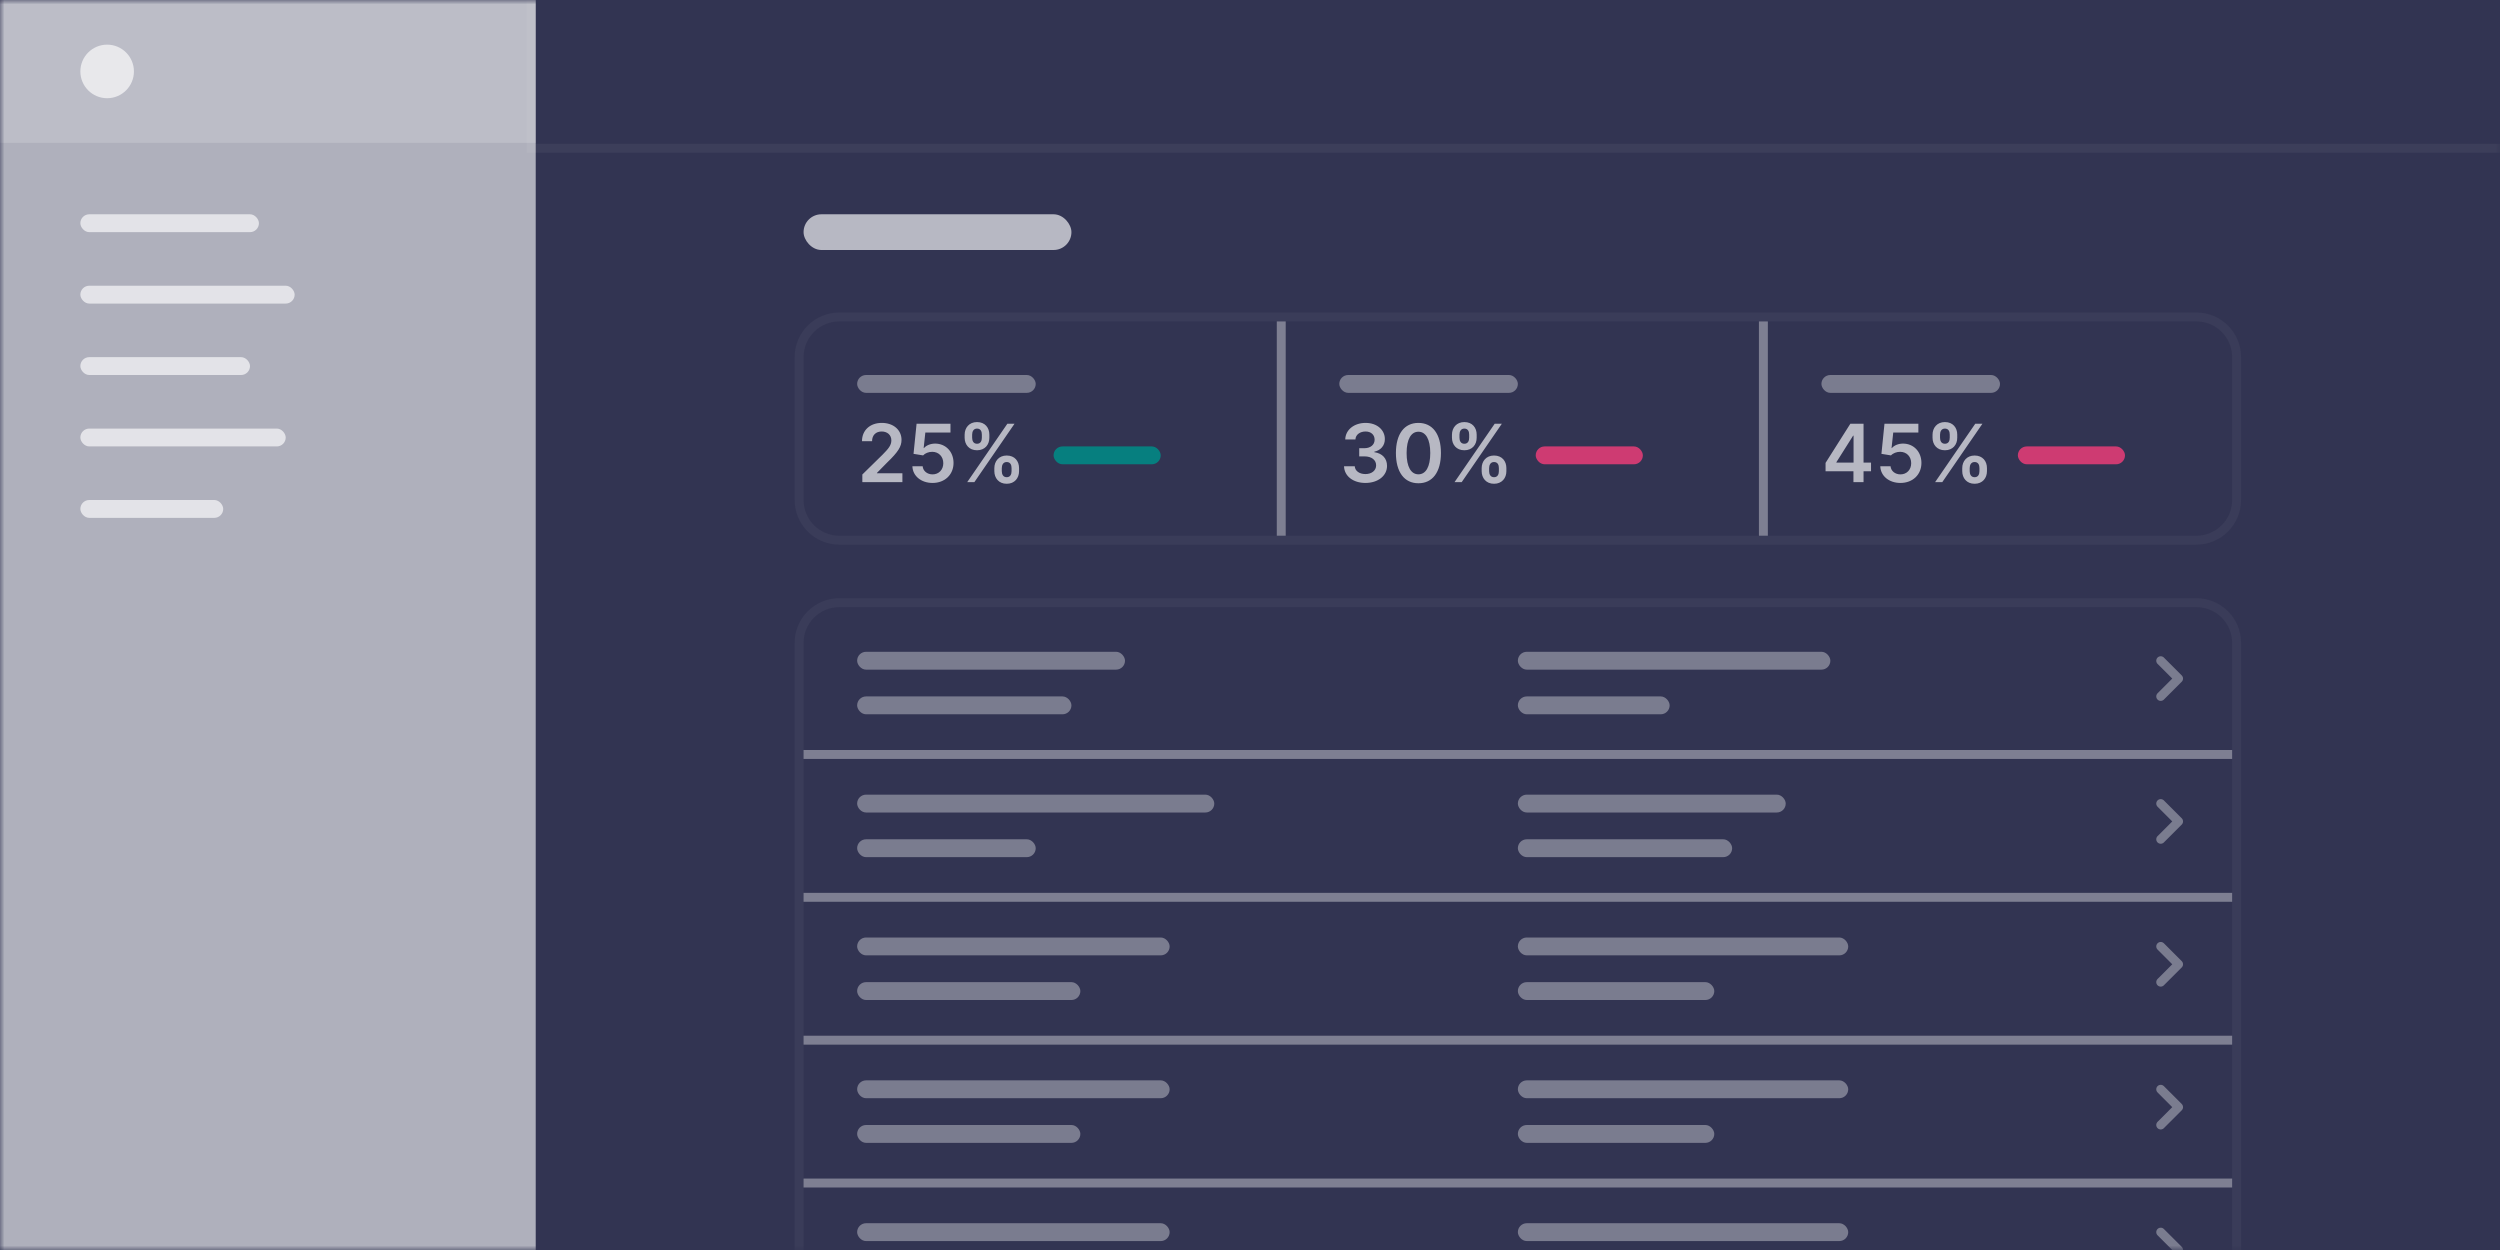 <?xml version="1.0" encoding="UTF-8"?>
<svg width="280px" height="140px" viewBox="0 0 280 140" version="1.1" xmlns="http://www.w3.org/2000/svg" xmlns:xlink="http://www.w3.org/1999/xlink">
    <!-- Generator: Sketch 63 (92445) - https://sketch.com -->
    <title>stats</title>
    <desc>Created with Sketch.</desc>
    <defs>
        <rect id="path-1" x="0" y="0" width="280" height="140"></rect>
    </defs>
    <g id="Page-1" stroke="none" stroke-width="1" fill="none" fill-rule="evenodd">
        <g id="Artboard" transform="translate(-879, -1054)">
            <g id="stats" transform="translate(879, 1054)">
                <rect id="Rectangle" fill="#323452" x="0" y="0" width="280" height="140"></rect>
                <g id="Clipped">
                    <mask id="mask-2" fill="white">
                        <use xlink:href="#path-1"></use>
                    </mask>
                    <g id="Rectangle"></g>
                    <g id="Group" mask="url(#mask-2)">
                        <g transform="translate(0, -1)">
                            <rect id="Rectangle" stroke="none" fill="#323452" fill-rule="evenodd" x="0" y="1" width="280" height="140"></rect>
                            <g id="Group" stroke="none" stroke-width="1" fill="none" fill-rule="evenodd" transform="translate(59, 0)">
                                <rect id="Rectangle" fill="#323452" x="1" y="0.992" width="220" height="16.116"></rect>
                                <rect id="Rectangle" stroke-opacity="0.05" stroke="#FFFFFF" x="0.5" y="0.492" width="221" height="17.116"></rect>
                            </g>
                            <rect id="Rectangle" stroke="none" fill-opacity="0.61" fill="#FFFFFF" fill-rule="evenodd" x="0" y="1" width="60" height="140"></rect>
                            <rect id="Rectangle" stroke="none" fill-opacity="0.163" fill="#FFFFFF" fill-rule="evenodd" x="0" y="1" width="60" height="16"></rect>
                            <circle id="Oval" stroke="none" fill-opacity="0.652" fill="#FFFFFF" fill-rule="evenodd" cx="12" cy="9" r="3"></circle>
                            <g id="Group" stroke="none" stroke-width="1" fill="none" fill-rule="evenodd" transform="translate(89, 36)">
                                <path d="M1,5 C1,2.791 2.791,1 5,1 L157,1 C159.209,1 161,2.791 161,5 L161,21 C161,23.209 159.209,25 157,25 L5,25 C2.791,25 1,23.209 1,21 L1,5 Z" id="Path" fill="#323452"></path>
                                <path d="M5,0.5 C2.515,0.5 0.5,2.515 0.5,5 L0.5,21 C0.5,23.485 2.515,25.5 5,25.5 L157,25.5 C159.485,25.5 161.5,23.485 161.5,21 L161.5,5 C161.5,2.515 159.485,0.5 157,0.5 L5,0.5 Z" id="Path" stroke-opacity="0.04" stroke="#FFFFFF"></path>
                            </g>
                            <g id="Group" stroke="none" stroke-width="1" fill="none" fill-rule="evenodd" transform="translate(89, 68)">
                                <path d="M1,5 C1,2.791 2.791,1 5,1 L157,1 C159.209,1 161,2.791 161,5 L161,82 C161,84.209 159.209,86 157,86 L5,86 C2.791,86 1,84.209 1,82 L1,5 Z" id="Path" fill="#323452"></path>
                                <path d="M5,0.5 C2.515,0.5 0.5,2.515 0.5,5 L0.5,82 C0.5,84.485 2.515,86.5 5,86.5 L157,86.5 C159.485,86.5 161.5,84.485 161.5,82 L161.5,5 C161.5,2.515 159.485,0.5 157,0.5 L5,0.5 Z" id="Path" stroke-opacity="0.04" stroke="#FFFFFF"></path>
                            </g>
                            <polyline id="Path" stroke-opacity="0.354" stroke="#FFFFFF" stroke-width="1" fill="none" stroke-linecap="round" stroke-linejoin="round" points="242 75 244 77 242 79"></polyline>
                            <polyline id="Path" stroke-opacity="0.354" stroke="#FFFFFF" stroke-width="1" fill="none" stroke-linecap="round" stroke-linejoin="round" points="242 91 244 93 242 95"></polyline>
                            <polyline id="Path" stroke-opacity="0.354" stroke="#FFFFFF" stroke-width="1" fill="none" stroke-linecap="round" stroke-linejoin="round" points="242 107 244 109 242 111"></polyline>
                            <polyline id="Path" stroke-opacity="0.354" stroke="#FFFFFF" stroke-width="1" fill="none" stroke-linecap="round" stroke-linejoin="round" points="242 123 244 125 242 127"></polyline>
                            <polyline id="Path" stroke-opacity="0.354" stroke="#FFFFFF" stroke-width="1" fill="none" stroke-linecap="round" stroke-linejoin="round" points="242 139 244 141 242 143"></polyline>
                            <rect id="Rectangle" stroke="none" fill-opacity="0.354" fill="#FFFFFF" fill-rule="evenodd" x="96" y="74" width="30" height="2" rx="1"></rect>
                            <rect id="Rectangle" stroke="none" fill-opacity="0.354" fill="#FFFFFF" fill-rule="evenodd" x="170" y="74" width="35" height="2" rx="1"></rect>
                            <rect id="Rectangle" stroke="none" fill-opacity="0.354" fill="#FFFFFF" fill-rule="evenodd" x="96" y="90" width="40" height="2" rx="1"></rect>
                            <rect id="Rectangle" stroke="none" fill-opacity="0.354" fill="#FFFFFF" fill-rule="evenodd" x="170" y="90" width="30" height="2" rx="1"></rect>
                            <rect id="Rectangle" stroke="none" fill-opacity="0.354" fill="#FFFFFF" fill-rule="evenodd" x="96" y="106" width="35" height="2" rx="1"></rect>
                            <rect id="Rectangle" stroke="none" fill-opacity="0.354" fill="#FFFFFF" fill-rule="evenodd" x="96" y="122" width="35" height="2" rx="1"></rect>
                            <rect id="Rectangle" stroke="none" fill-opacity="0.354" fill="#FFFFFF" fill-rule="evenodd" x="96" y="138" width="35" height="2" rx="1"></rect>
                            <rect id="Rectangle" stroke="none" fill-opacity="0.354" fill="#FFFFFF" fill-rule="evenodd" x="170" y="106" width="37" height="2" rx="1"></rect>
                            <rect id="Rectangle" stroke="none" fill-opacity="0.354" fill="#FFFFFF" fill-rule="evenodd" x="170" y="122" width="37" height="2" rx="1"></rect>
                            <rect id="Rectangle" stroke="none" fill-opacity="0.354" fill="#FFFFFF" fill-rule="evenodd" x="170" y="138" width="37" height="2" rx="1"></rect>
                            <rect id="Rectangle" stroke="none" fill-opacity="0.354" fill="#FFFFFF" fill-rule="evenodd" x="96" y="79" width="24" height="2" rx="1"></rect>
                            <rect id="Rectangle" stroke="none" fill-opacity="0.354" fill="#FFFFFF" fill-rule="evenodd" x="170" y="79" width="17" height="2" rx="1"></rect>
                            <rect id="Rectangle" stroke="none" fill-opacity="0.354" fill="#FFFFFF" fill-rule="evenodd" x="96" y="95" width="20" height="2" rx="1"></rect>
                            <rect id="Rectangle" stroke="none" fill-opacity="0.354" fill="#FFFFFF" fill-rule="evenodd" x="170" y="95" width="24" height="2" rx="1"></rect>
                            <rect id="Rectangle" stroke="none" fill-opacity="0.354" fill="#FFFFFF" fill-rule="evenodd" x="96" y="111" width="25" height="2" rx="1"></rect>
                            <rect id="Rectangle" stroke="none" fill-opacity="0.354" fill="#FFFFFF" fill-rule="evenodd" x="96" y="127" width="25" height="2" rx="1"></rect>
                            <rect id="Rectangle" stroke="none" fill-opacity="0.354" fill="#FFFFFF" fill-rule="evenodd" x="170" y="111" width="22" height="2" rx="1"></rect>
                            <rect id="Rectangle" stroke="none" fill-opacity="0.354" fill="#FFFFFF" fill-rule="evenodd" x="170" y="127" width="22" height="2" rx="1"></rect>
                            <rect id="Rectangle" stroke="none" fill-opacity="0.371" fill="#FFFFFF" fill-rule="evenodd" x="90" y="85" width="160" height="1"></rect>
                            <rect id="Rectangle" stroke="none" fill-opacity="0.371" fill="#FFFFFF" fill-rule="evenodd" x="90" y="101" width="160" height="1"></rect>
                            <rect id="Rectangle" stroke="none" fill-opacity="0.371" fill="#FFFFFF" fill-rule="evenodd" x="90" y="117" width="160" height="1"></rect>
                            <rect id="Rectangle" stroke="none" fill-opacity="0.371" fill="#FFFFFF" fill-rule="evenodd" x="90" y="133" width="160" height="1"></rect>
                            <rect id="Rectangle" stroke="none" fill-opacity="0.371" fill="#FFFFFF" fill-rule="evenodd" x="143" y="37" width="1" height="24"></rect>
                            <rect id="Rectangle" stroke="none" fill-opacity="0.371" fill="#FFFFFF" fill-rule="evenodd" x="197" y="37" width="1" height="24"></rect>
                            <rect id="Rectangle" stroke="none" fill-opacity="0.354" fill="#FFFFFF" fill-rule="evenodd" x="96" y="43" width="20" height="2" rx="1"></rect>
                            <rect id="Rectangle" stroke="none" fill-opacity="0.354" fill="#FFFFFF" fill-rule="evenodd" x="150" y="43" width="20" height="2" rx="1"></rect>
                            <rect id="Rectangle" stroke="none" fill-opacity="0.354" fill="#FFFFFF" fill-rule="evenodd" x="204" y="43" width="20" height="2" rx="1"></rect>
                            <rect id="Rectangle" stroke="none" fill="#067F7F" fill-rule="evenodd" x="118" y="51" width="12" height="2" rx="1"></rect>
                            <rect id="Rectangle" stroke="none" fill="#CE3B72" fill-rule="evenodd" x="172" y="51" width="12" height="2" rx="1"></rect>
                            <rect id="Rectangle" stroke="none" fill="#CE3B72" fill-rule="evenodd" x="226" y="51" width="12" height="2" rx="1"></rect>
                            <path d="M96.582,55 L101.069,55 L101.069,54.009 L98.218,54.009 L98.218,53.965 L99.346,52.817 C100.618,51.596 100.97,51.002 100.97,50.264 C100.97,49.167 100.078,48.365 98.761,48.365 C97.464,48.365 96.543,49.17 96.543,50.414 L97.671,50.414 C97.671,49.746 98.093,49.327 98.745,49.327 C99.369,49.327 99.832,49.707 99.832,50.324 C99.832,50.871 99.5,51.261 98.854,51.916 L96.582,54.144 L96.582,55 Z M104.447,55.09 C105.831,55.09 106.796,54.15 106.796,52.849 C106.796,51.59 105.92,50.682 104.732,50.682 C104.201,50.682 103.731,50.893 103.488,51.181 L103.45,51.181 L103.638,49.445 L106.454,49.445 L106.454,48.455 L102.657,48.455 L102.315,51.83 L103.386,52.005 C103.607,51.762 104.022,51.599 104.415,51.603 C105.134,51.606 105.652,52.136 105.649,52.878 C105.652,53.61 105.147,54.131 104.447,54.131 C103.856,54.131 103.38,53.757 103.338,53.22 L102.188,53.22 C102.219,54.306 103.169,55.09 104.447,55.09 Z M111.366,53.773 C111.37,54.533 111.852,55.182 112.75,55.182 C113.645,55.182 114.137,54.533 114.134,53.773 L114.134,53.428 C114.137,52.66 113.658,52.018 112.75,52.018 C111.865,52.018 111.37,52.667 111.366,53.428 L111.366,53.773 Z M108.039,50.027 C108.043,50.788 108.525,51.43 109.426,51.43 C110.318,51.43 110.81,50.794 110.807,50.027 L110.807,49.682 C110.81,48.915 110.331,48.272 109.426,48.272 C108.544,48.272 108.043,48.915 108.039,49.682 L108.039,50.027 Z M108.327,55 L109.129,55 L113.629,48.455 L112.827,48.455 L108.327,55 Z M112.201,53.428 C112.204,53.089 112.348,52.747 112.75,52.747 C113.172,52.747 113.297,53.089 113.294,53.428 L113.294,53.773 C113.297,54.111 113.159,54.447 112.75,54.447 C112.341,54.447 112.204,54.108 112.201,53.773 L112.201,53.428 Z M108.88,49.682 C108.883,49.346 109.021,49.001 109.426,49.001 C109.848,49.001 109.97,49.343 109.967,49.682 L109.967,50.027 C109.97,50.366 109.836,50.701 109.426,50.701 C109.017,50.701 108.883,50.366 108.88,50.027 L108.88,49.682 Z" id="Shape" stroke="none" fill-opacity="0.652" fill="#FFFFFF" fill-rule="nonzero"></path>
                            <path d="M152.931,55.09 C154.331,55.09 155.35,54.287 155.347,53.181 C155.35,52.363 154.839,51.775 153.922,51.644 L153.922,51.593 C154.631,51.44 155.107,50.912 155.104,50.177 C155.107,49.18 154.257,48.365 152.95,48.365 C151.678,48.365 150.694,49.123 150.668,50.219 L151.809,50.219 C151.828,49.669 152.339,49.327 152.944,49.327 C153.554,49.327 153.96,49.698 153.957,50.248 C153.96,50.82 153.487,51.2 152.809,51.2 L152.231,51.2 L152.231,52.114 L152.809,52.114 C153.637,52.114 154.129,52.529 154.126,53.121 C154.129,53.699 153.627,54.096 152.928,54.096 C152.269,54.096 151.761,53.754 151.732,53.22 L150.531,53.22 C150.562,54.326 151.55,55.09 152.931,55.09 Z M158.863,55.125 C160.442,55.128 161.385,53.881 161.385,51.734 C161.385,49.599 160.436,48.365 158.863,48.365 C157.291,48.365 156.345,49.596 156.342,51.734 C156.342,53.878 157.285,55.125 158.863,55.125 Z M158.863,54.124 C158.048,54.124 157.537,53.306 157.54,51.734 C157.543,50.174 158.052,49.353 158.863,49.353 C159.678,49.353 160.187,50.174 160.19,51.734 C160.19,53.306 159.682,54.124 158.863,54.124 Z M165.947,53.773 C165.95,54.533 166.432,55.182 167.33,55.182 C168.225,55.182 168.718,54.533 168.714,53.773 L168.714,53.428 C168.718,52.66 168.238,52.018 167.33,52.018 C166.445,52.018 165.95,52.667 165.947,53.428 L165.947,53.773 Z M162.619,50.027 C162.623,50.788 163.105,51.43 164.007,51.43 C164.898,51.43 165.39,50.794 165.387,50.027 L165.387,49.682 C165.39,48.915 164.911,48.272 164.007,48.272 C163.124,48.272 162.623,48.915 162.619,49.682 L162.619,50.027 Z M162.907,55 L163.709,55 L168.209,48.455 L167.407,48.455 L162.907,55 Z M166.781,53.428 C166.784,53.089 166.928,52.747 167.33,52.747 C167.752,52.747 167.877,53.089 167.874,53.428 L167.874,53.773 C167.877,54.111 167.74,54.447 167.33,54.447 C166.921,54.447 166.784,54.108 166.781,53.773 L166.781,53.428 Z M163.46,49.682 C163.463,49.346 163.601,49.001 164.007,49.001 C164.428,49.001 164.55,49.343 164.547,49.682 L164.547,50.027 C164.55,50.366 164.416,50.701 164.007,50.701 C163.597,50.701 163.463,50.366 163.46,50.027 L163.46,49.682 Z" id="Shape" stroke="none" fill-opacity="0.652" fill="#FFFFFF" fill-rule="nonzero"></path>
                            <path d="M204.463,53.785 L207.586,53.785 L207.586,55 L208.717,55 L208.717,53.785 L209.555,53.785 L209.555,52.811 L208.717,52.811 L208.717,48.455 L207.241,48.455 L204.463,52.843 L204.463,53.785 Z M207.599,52.811 L205.678,52.811 L205.678,52.76 L207.548,49.797 L207.599,49.797 L207.599,52.811 Z M212.851,55.09 C214.235,55.09 215.2,54.15 215.2,52.849 C215.2,51.59 214.325,50.682 213.136,50.682 C212.605,50.682 212.135,50.893 211.893,51.181 L211.854,51.181 L212.043,49.445 L214.858,49.445 L214.858,48.455 L211.062,48.455 L210.72,51.83 L211.79,52.005 C212.011,51.762 212.426,51.599 212.819,51.603 C213.539,51.606 214.056,52.136 214.053,52.878 C214.056,53.61 213.551,54.131 212.851,54.131 C212.26,54.131 211.784,53.757 211.742,53.22 L210.592,53.22 C210.624,54.306 211.573,55.09 212.851,55.09 Z M219.771,53.773 C219.774,54.533 220.257,55.182 221.155,55.182 C222.05,55.182 222.542,54.533 222.539,53.773 L222.539,53.428 C222.542,52.66 222.062,52.018 221.155,52.018 C220.269,52.018 219.774,52.667 219.771,53.428 L219.771,53.773 Z M216.444,50.027 C216.447,50.788 216.93,51.43 217.831,51.43 C218.722,51.43 219.215,50.794 219.211,50.027 L219.211,49.682 C219.215,48.915 218.735,48.272 217.831,48.272 C216.949,48.272 216.447,48.915 216.444,49.682 L216.444,50.027 Z M216.731,55 L217.534,55 L222.034,48.455 L221.231,48.455 L216.731,55 Z M220.605,53.428 C220.608,53.089 220.752,52.747 221.155,52.747 C221.577,52.747 221.701,53.089 221.698,53.428 L221.698,53.773 C221.701,54.111 221.564,54.447 221.155,54.447 C220.746,54.447 220.608,54.108 220.605,53.773 L220.605,53.428 Z M217.284,49.682 C217.287,49.346 217.425,49.001 217.831,49.001 C218.253,49.001 218.374,49.343 218.371,49.682 L218.371,50.027 C218.374,50.366 218.24,50.701 217.831,50.701 C217.422,50.701 217.287,50.366 217.284,50.027 L217.284,49.682 Z" id="Shape" stroke="none" fill-opacity="0.652" fill="#FFFFFF" fill-rule="nonzero"></path>
                            <rect id="Rectangle" stroke="none" fill-opacity="0.652" fill="#FFFFFF" fill-rule="evenodd" x="90" y="25" width="30" height="4" rx="2"></rect>
                            <rect id="Rectangle" stroke="none" fill-opacity="0.652" fill="#FFFFFF" fill-rule="evenodd" x="9" y="25" width="20" height="2" rx="1"></rect>
                            <rect id="Rectangle" stroke="none" fill-opacity="0.652" fill="#FFFFFF" fill-rule="evenodd" x="9" y="33" width="24" height="2" rx="1"></rect>
                            <rect id="Rectangle" stroke="none" fill-opacity="0.652" fill="#FFFFFF" fill-rule="evenodd" x="9" y="41" width="19" height="2" rx="1"></rect>
                            <rect id="Rectangle" stroke="none" fill-opacity="0.652" fill="#FFFFFF" fill-rule="evenodd" x="9" y="49" width="23" height="2" rx="1"></rect>
                            <rect id="Rectangle" stroke="none" fill-opacity="0.652" fill="#FFFFFF" fill-rule="evenodd" x="9" y="57" width="16" height="2" rx="1"></rect>
                        </g>
                    </g>
                </g>
            </g>
        </g>
    </g>
</svg>